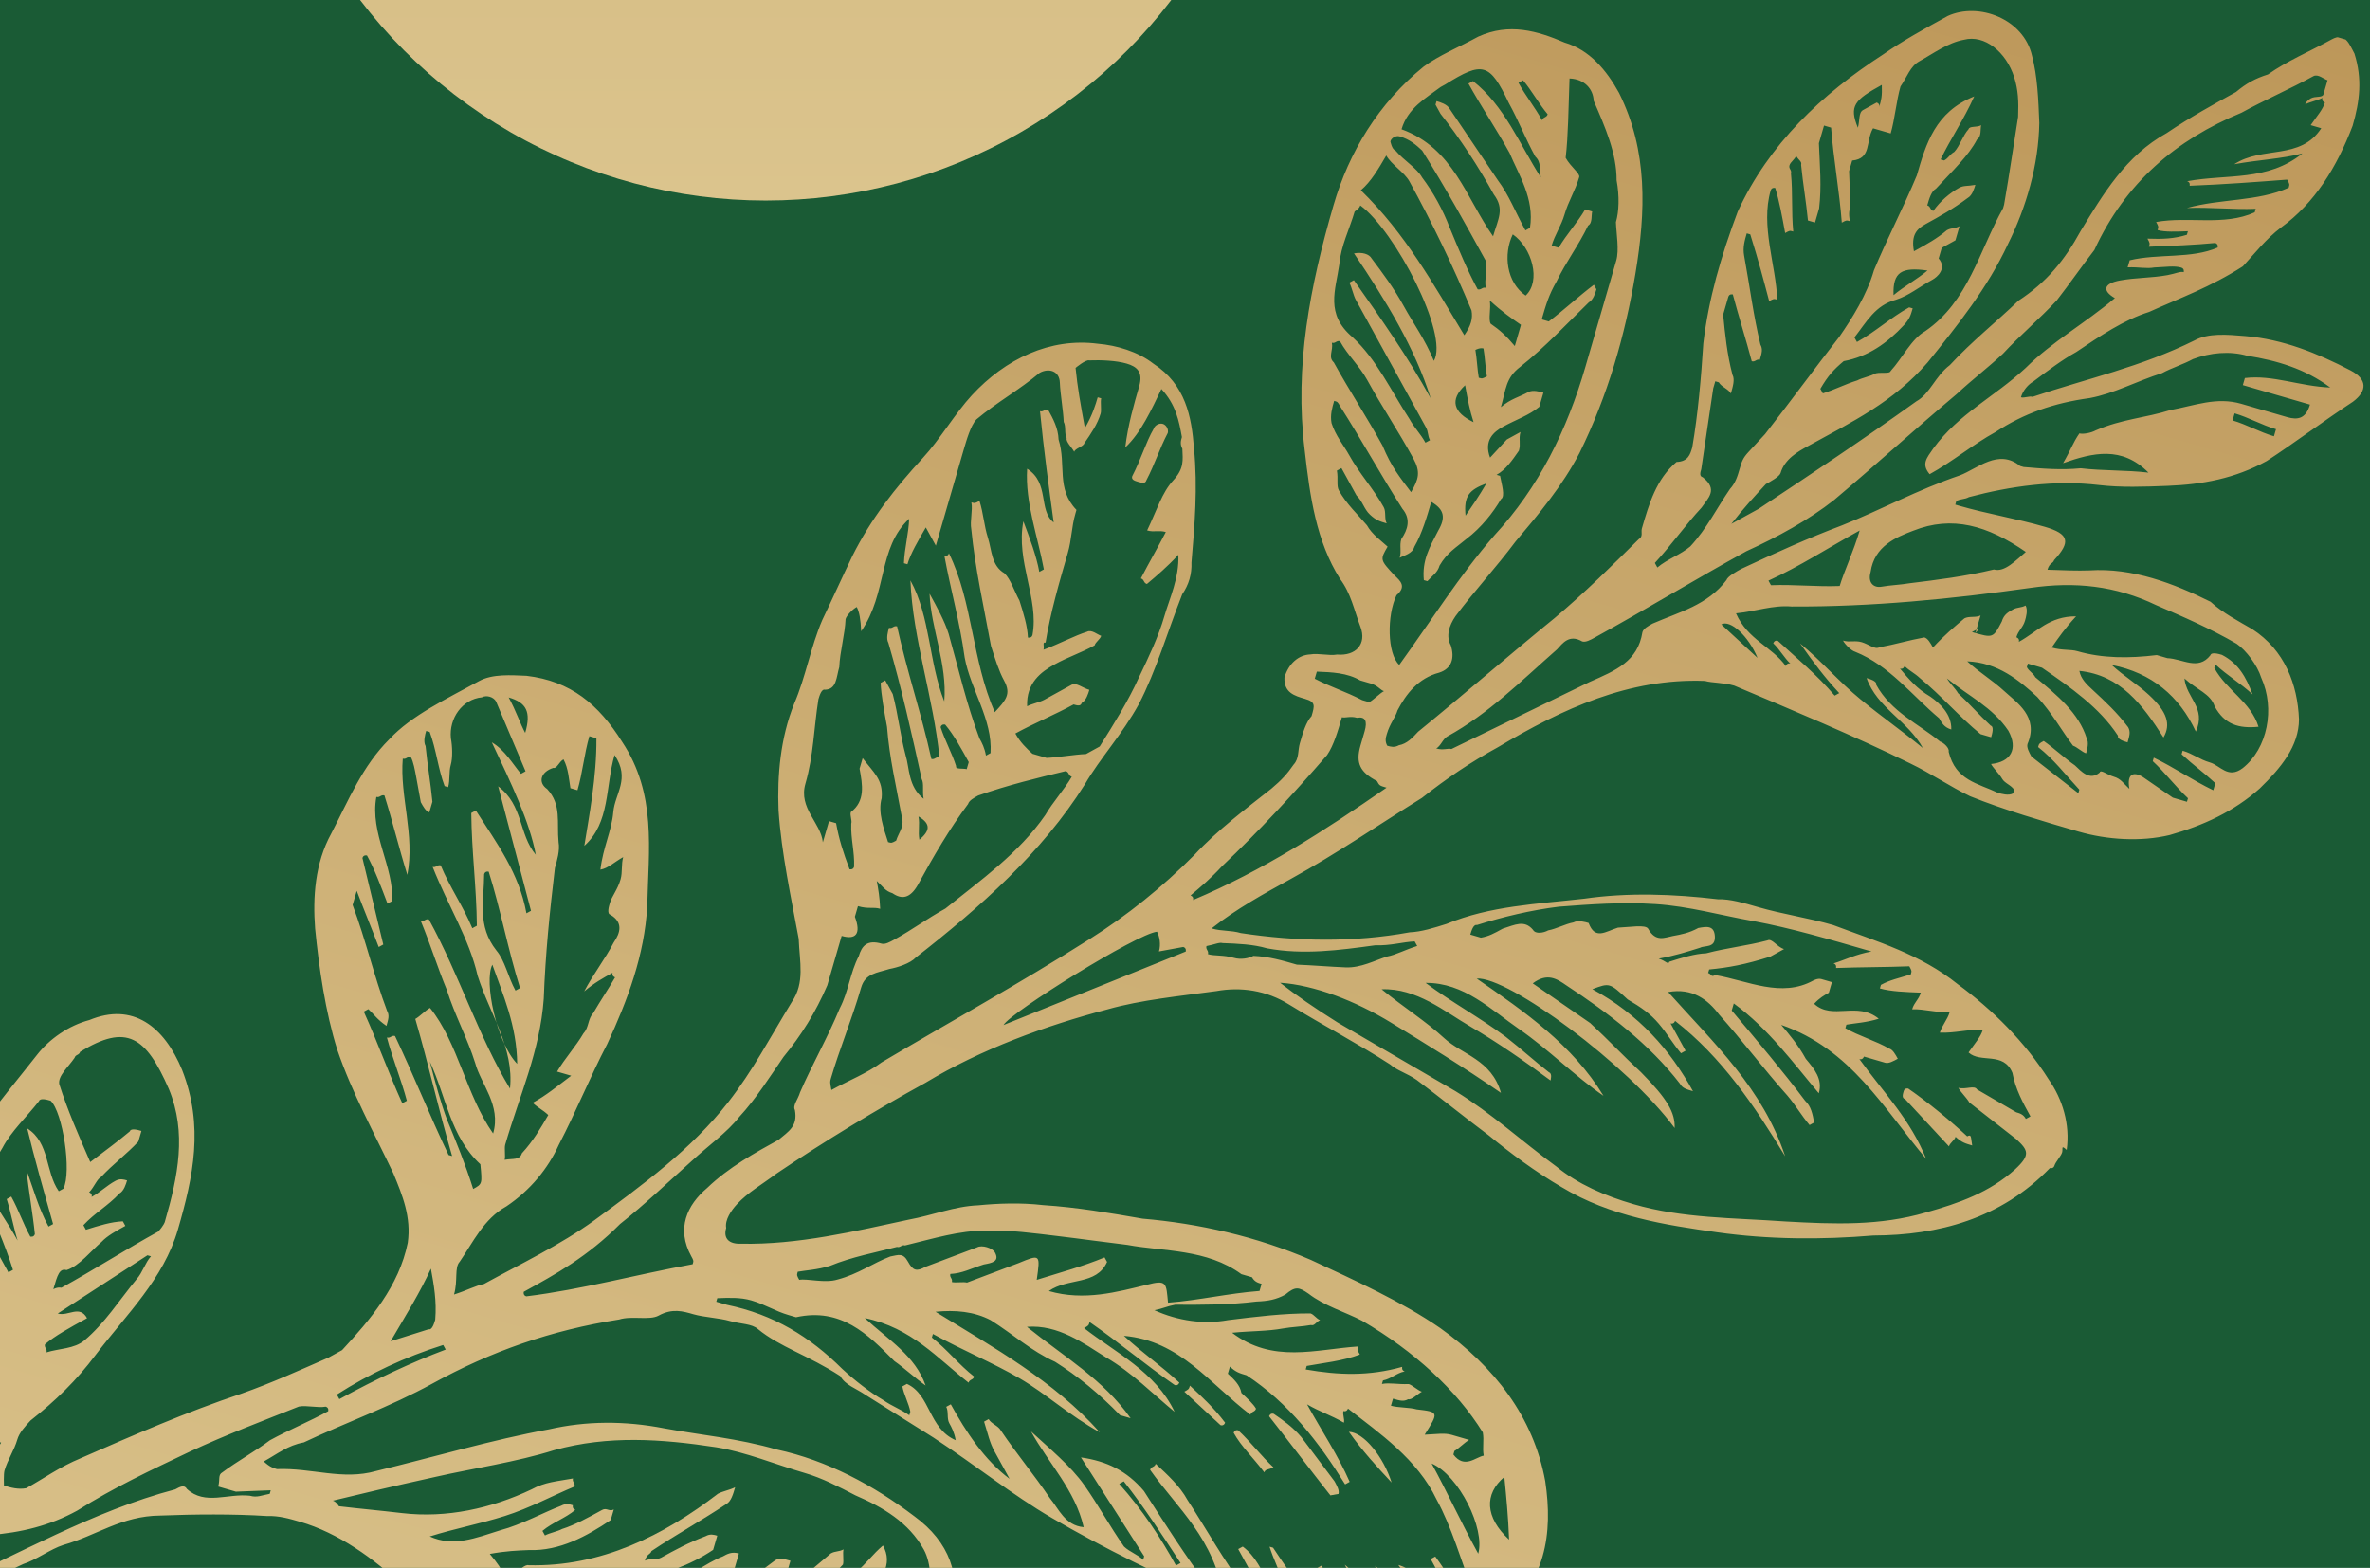 <svg width="130" height="86" viewBox="0 0 130 86" fill="none" xmlns="http://www.w3.org/2000/svg">
<rect width="130" height="86" fill="#E5E5E5"/>
<g clip-path="url(#clip0_0_1)">
<rect width="1440" height="1024" transform="translate(0 -938)" fill="#1A5B35"/>
<g clip-path="url(#clip1_0_1)">
<path d="M14.47 80.164C14.801 80.471 14.995 80.527 15.189 80.583C17.102 80.508 18.79 81.209 20.621 80.69C23.785 79.927 27.004 78.971 30.111 78.403C32.137 77.94 34.243 77.922 36.431 78.347C38.425 78.716 40.476 78.891 42.608 79.51C45.377 80.105 47.921 81.474 50.159 83.174C52.066 84.569 52.778 86.457 52.159 88.588C51.652 90.332 50.815 91.77 49.008 92.927C47.257 93.889 45.401 93.77 43.625 94.095C40.962 94.582 38.386 94.044 35.755 93.7C33.567 93.275 31.323 93.044 29.36 91.843C26.816 90.474 24.271 89.105 22.146 87.016C20.49 85.485 18.583 84.09 16.451 83.471C15.87 83.302 15.289 83.134 14.651 83.159C12.794 83.04 10.688 83.058 8.775 83.133C6.668 83.152 5.305 84.227 3.473 84.745C2.78 84.964 1.973 85.57 1.279 85.789C-0.915 86.833 -3.303 87.82 -5.554 89.058C-6.998 89.689 -8.305 90.571 -9.555 91.258C-11.306 92.221 -13.194 92.933 -15 94.09C-17.557 95.658 -19.92 97.283 -22.009 99.409C-23.234 100.734 -24.985 101.696 -26.347 102.772C-27.517 103.903 -28.961 104.534 -30.542 104.915C-30.986 104.997 -31.43 105.078 -31.817 104.965C-32.868 104.24 -34.005 104.54 -35.224 104.396C-35.418 104.34 -36 104.171 -36 104.171C-36.137 103.921 -35.968 103.34 -35.718 103.202C-34.105 101.989 -32.492 100.777 -30.686 99.621C-28.185 98.245 -25.684 96.87 -23.183 95.495C-21.933 94.808 -20.739 94.314 -19.626 93.376C-16.707 91.282 -13.787 89.189 -11.005 86.844C-9.142 85.494 -7.473 84.088 -5.61 82.738C-3.44 81.056 -2.765 78.731 -3.058 76.124C-3.327 74.155 -3.652 72.379 -3.977 70.604C-4.164 69.079 -3.714 67.528 -3.264 65.978C-2.113 62.74 0.031 60.421 2.038 57.852C2.707 56.995 3.764 56.252 4.901 55.952C7.29 54.964 9.002 56.302 9.99 58.69C11.196 61.772 10.602 64.542 9.758 67.448C8.97 70.161 6.938 72.093 5.237 74.331C4.206 75.712 3.037 76.844 1.674 77.919C1.367 78.25 1.061 78.581 0.948 78.969C0.78 79.55 0.417 80.075 0.248 80.657C0.192 80.85 0.217 81.488 0.217 81.488C0.604 81.601 0.992 81.713 1.436 81.632C2.436 81.082 3.243 80.476 4.437 79.982C7.325 78.719 10.213 77.457 13.239 76.445C14.877 75.87 16.571 75.101 18.015 74.469C18.265 74.332 18.515 74.195 18.765 74.057C20.297 72.4 21.885 70.55 22.367 68.168C22.567 66.756 22.073 65.562 21.579 64.368C20.536 62.173 19.298 59.923 18.504 57.591C17.848 55.509 17.498 53.096 17.286 50.933C17.155 49.214 17.274 47.357 18.168 45.726C19.118 43.9 19.875 42.019 21.35 40.556C22.576 39.231 24.52 38.325 26.27 37.362C27.021 36.95 28.046 37.037 28.877 37.069C31.315 37.356 32.834 38.638 34.128 40.695C36.028 43.558 35.572 46.577 35.503 49.709C35.352 52.398 34.427 54.86 33.308 57.267C32.357 59.092 31.601 60.974 30.65 62.799C30.062 64.1 29.087 65.287 27.781 66.169C26.53 66.856 25.942 68.156 25.217 69.207C24.911 69.538 25.13 70.232 24.904 71.007C25.598 70.788 26.099 70.513 26.542 70.432C28.543 69.332 30.737 68.288 32.6 66.938C35.27 64.981 37.939 63.025 39.946 60.456C41.284 58.743 42.235 56.918 43.435 54.955C44.16 53.905 43.86 52.767 43.81 51.492C43.404 49.273 42.861 46.803 42.705 44.446C42.63 42.533 42.805 40.483 43.562 38.601C44.206 37.107 44.462 35.501 45.106 34.007C45.638 32.9 46.225 31.6 46.757 30.494C47.764 28.475 49.102 26.762 50.633 25.105C51.552 24.111 52.39 22.674 53.309 21.68C55.147 19.692 57.592 18.511 60.224 18.855C61.249 18.942 62.411 19.28 63.268 19.949C65.037 21.093 65.362 22.869 65.493 24.588C65.705 26.751 65.53 28.801 65.355 30.852C65.38 31.489 65.211 32.071 64.848 32.596C64.035 34.671 63.416 36.803 62.466 38.628C61.572 40.26 60.346 41.585 59.508 43.023C57.164 46.755 53.769 49.761 50.237 52.518C49.931 52.849 49.237 53.068 48.793 53.149C48.099 53.368 47.461 53.393 47.236 54.168C46.73 55.912 46.029 57.6 45.579 59.15C45.523 59.344 45.523 59.344 45.604 59.788C46.604 59.237 47.548 58.881 48.355 58.275C52.162 56.019 55.913 53.956 59.776 51.506C61.833 50.212 63.753 48.668 65.534 46.874C66.76 45.549 68.373 44.336 69.736 43.261C70.292 42.792 70.599 42.461 70.961 41.936C71.267 41.605 71.186 41.161 71.299 40.773C71.468 40.192 71.636 39.611 71.943 39.279C72.112 38.698 72.168 38.504 71.587 38.335C71.005 38.166 70.424 37.998 70.455 37.166C70.68 36.391 71.237 35.922 71.874 35.897C72.318 35.816 72.9 35.985 73.344 35.904C74.369 35.991 74.981 35.329 74.625 34.385C74.269 33.441 74.106 32.553 73.5 31.747C72.206 29.69 71.856 27.277 71.563 24.67C71.001 20.094 71.851 15.718 73.146 11.261C73.99 8.354 75.609 5.672 78.085 3.659C78.892 3.053 80.086 2.559 81.086 2.009C82.78 1.241 84.33 1.691 85.824 2.335C87.181 2.729 88.118 3.842 88.806 5.092C90.4 8.287 90.275 11.612 89.705 15.019C89.136 18.426 88.179 21.721 86.641 24.846C85.691 26.672 84.409 28.191 83.127 29.709C82.096 31.091 80.871 32.416 79.839 33.797C79.476 34.323 79.307 34.904 79.582 35.404C79.801 36.098 79.632 36.679 78.938 36.898C77.801 37.198 77.132 38.054 76.656 38.967C76.544 39.355 76.237 39.686 76.069 40.267C76.012 40.461 75.956 40.655 76.094 40.905C76.287 40.961 76.481 41.018 76.731 40.88C77.175 40.799 77.481 40.468 77.788 40.136C80.264 38.123 82.796 35.917 85.271 33.904C86.941 32.498 88.416 31.035 89.891 29.573C90.142 29.435 90.004 29.185 90.06 28.991C90.454 27.635 90.848 26.278 91.961 25.34C92.599 25.316 92.711 24.928 92.824 24.541C93.137 22.74 93.312 20.69 93.431 18.833C93.719 16.395 94.394 14.069 95.319 11.607C97.026 7.9 99.921 5.168 103.284 2.993C104.341 2.249 105.591 1.562 106.842 0.874C108.536 0.105 110.999 1.031 111.461 3.056C111.761 4.194 111.811 5.469 111.861 6.745C111.823 9.045 111.148 11.37 110.141 13.39C109.022 15.796 107.378 17.84 105.733 19.884C103.839 22.066 101.645 23.11 99.144 24.485C98.644 24.76 97.894 25.172 97.669 25.948C97.612 26.141 97.112 26.416 96.862 26.554C96.249 27.216 95.637 27.879 94.968 28.735C95.468 28.46 95.968 28.185 96.468 27.91C99.331 26.01 102.195 24.11 105.114 22.016C105.865 21.604 106.146 20.635 106.952 20.028C108.178 18.703 109.541 17.628 110.71 16.497C112.267 15.478 113.242 14.29 114.136 12.659C115.336 10.696 116.593 8.539 118.844 7.302C120.15 6.42 121.401 5.733 122.651 5.045C123.207 4.576 123.708 4.301 124.402 4.083C125.458 3.339 126.652 2.845 127.903 2.158C128.653 1.745 128.871 2.439 129.146 2.939C129.584 4.327 129.44 5.546 129.046 6.902C128.177 9.172 126.976 11.134 125.113 12.485C124.307 13.091 123.638 13.947 123.025 14.61C121.219 15.766 119.581 16.341 117.886 17.11C116.499 17.547 115.192 18.429 113.885 19.31C113.135 19.723 112.329 20.329 111.522 20.935C111.272 21.073 110.966 21.404 110.853 21.791C111.047 21.848 111.297 21.71 111.491 21.767C114.517 20.754 117.43 20.129 120.374 18.673C121.124 18.261 122.15 18.348 123.175 18.436C125.225 18.611 127.107 19.367 128.932 20.318C129.845 20.793 129.87 21.431 129.063 22.037C127.507 23.056 125.894 24.268 124.337 25.287C122.587 26.25 120.811 26.575 118.898 26.65C117.623 26.7 116.348 26.749 115.129 26.605C112.691 26.318 110.278 26.668 108.002 27.267C107.752 27.405 107.558 27.349 107.308 27.486L107.252 27.68L107.446 27.736C108.996 28.186 110.602 28.443 112.153 28.893C113.509 29.287 113.591 29.731 112.671 30.725C112.615 30.919 112.421 30.862 112.309 31.25C113.14 31.281 113.972 31.313 114.609 31.288C116.966 31.132 119.235 32.001 121.254 33.008C121.917 33.62 122.83 34.095 123.549 34.514C125.318 35.658 126.03 37.547 126.105 39.459C126.098 40.928 125.123 42.116 123.954 43.248C122.535 44.516 120.841 45.285 119.009 45.804C117.427 46.185 115.571 46.066 114.02 45.616C112.082 45.053 109.951 44.434 108.069 43.677C106.963 43.146 105.913 42.421 104.806 41.889C101.681 40.351 98.305 38.95 95.123 37.606C94.542 37.437 93.904 37.462 93.517 37.35C89.359 37.193 85.721 38.868 82.164 40.987C80.663 41.812 79.357 42.693 77.994 43.768C75.687 45.2 73.324 46.825 70.823 48.2C69.323 49.025 67.822 49.85 66.459 50.925C67.041 51.094 67.484 51.013 68.066 51.181C71.085 51.638 74.217 51.707 77.324 51.139C77.962 51.114 78.656 50.895 79.35 50.676C81.738 49.689 84.288 49.589 86.895 49.295C89.308 48.946 91.803 49.039 94.241 49.327C94.878 49.302 95.653 49.528 96.429 49.753C97.785 50.147 99.198 50.347 100.554 50.741C103.017 51.666 105.343 52.342 107.387 53.986C109.293 55.38 111.087 57.162 112.381 59.219C113.125 60.275 113.562 61.663 113.362 63.076C113.031 62.77 113.169 63.02 113.112 63.213C113.056 63.407 112.75 63.739 112.693 63.932C112.637 64.126 112.443 64.07 112.443 64.07C109.742 66.858 106.329 67.757 102.753 67.77C99.953 68.007 97.014 67.994 94.189 67.594C91.363 67.194 88.344 66.737 85.662 65.118C84.225 64.28 82.843 63.248 81.655 62.273C80.274 61.241 79.086 60.266 77.705 59.234C77.18 58.872 76.598 58.703 76.267 58.396C74.498 57.252 72.673 56.302 70.71 55.101C69.466 54.32 68.053 54.12 66.722 54.363C64.752 54.632 62.589 54.844 60.758 55.363C57.344 56.263 53.818 57.55 50.761 59.394C48.011 60.907 45.203 62.613 42.59 64.376C41.784 64.982 41.034 65.395 40.421 66.057C40.114 66.388 39.752 66.914 39.833 67.357C39.664 67.939 39.996 68.245 40.633 68.22C43.765 68.289 46.928 67.527 49.842 66.902C51.173 66.658 52.367 66.165 53.643 66.115C54.724 66.008 55.999 65.959 57.218 66.103C59.075 66.222 60.875 66.534 62.676 66.847C65.751 67.11 68.908 67.817 71.896 69.105C74.303 70.224 76.903 71.399 79.004 72.85C81.96 74.969 84.111 77.695 84.76 81.246C85.192 84.103 84.791 86.928 82.178 88.691C80.065 90.179 77.789 90.779 75.157 90.435C72.332 90.034 69.538 88.802 66.881 87.821C63.699 86.476 60.574 84.938 57.698 83.263C55.541 82.006 53.497 80.362 51.203 78.855C49.959 78.073 48.715 77.292 47.471 76.51C46.946 76.148 46.365 75.979 46.09 75.479C44.321 74.334 42.771 73.884 41.583 72.909C41.252 72.603 40.614 72.627 40.033 72.459C39.451 72.29 38.62 72.258 38.038 72.09C37.457 71.921 36.876 71.752 36.126 72.164C35.626 72.439 34.657 72.158 33.963 72.377C30.218 72.97 26.942 74.12 23.691 75.908C21.441 77.145 18.859 78.077 16.664 79.12C15.777 79.283 15.22 79.752 14.47 80.164ZM93.753 53.178L93.696 53.372C93.89 53.428 93.834 53.622 94.084 53.484C95.884 53.797 97.71 54.748 99.46 53.785C99.46 53.785 99.71 53.648 99.904 53.704C100.098 53.76 100.292 53.816 100.485 53.873C100.429 54.066 100.373 54.26 100.316 54.454C100.066 54.592 99.816 54.729 99.51 55.06C100.504 55.979 101.867 54.904 103.054 55.88C102.361 56.098 101.723 56.123 101.279 56.205L101.223 56.398C101.942 56.817 102.911 57.099 103.629 57.517C103.823 57.574 103.961 57.824 104.098 58.074C103.848 58.211 103.598 58.349 103.404 58.293C103.017 58.18 102.629 58.068 102.242 57.955C102.242 57.955 102.185 58.149 101.992 58.093C103.342 59.956 104.804 61.431 105.654 63.569C103.31 60.787 101.523 57.536 97.703 56.217C98.172 56.773 98.641 57.33 99.053 58.08C99.522 58.636 99.991 59.193 99.766 59.968C98.359 58.298 97.009 56.435 95.103 55.041C95.046 55.235 95.046 55.235 94.99 55.429C96.397 57.098 97.803 58.767 99.016 60.38C99.347 60.687 99.428 61.13 99.509 61.574L99.259 61.712C98.79 61.155 98.516 60.655 98.047 60.099C96.778 58.68 95.565 57.067 94.296 55.648C93.69 54.841 92.834 54.172 91.502 54.416C94.04 57.254 96.69 59.705 97.921 63.425C96.215 60.617 94.452 58.004 91.883 55.997C91.883 55.997 91.827 56.191 91.633 56.135C91.908 56.635 92.183 57.135 92.458 57.635L92.208 57.773C91.739 57.216 91.464 56.716 90.996 56.16C90.527 55.603 90.002 55.241 89.283 54.822C88.289 53.903 88.289 53.903 87.345 54.259C89.889 55.628 91.627 57.604 92.864 59.855C92.477 59.742 92.283 59.686 92.145 59.436C90.464 57.266 88.226 55.566 85.932 54.059C85.407 53.696 84.882 53.334 84.075 53.94C85.126 54.665 86.176 55.39 87.226 56.116C88.22 57.035 89.02 57.898 90.014 58.816C91.477 60.292 91.889 61.042 91.858 61.874C89.295 58.398 82.719 53.546 81 53.677C83.625 55.49 86.251 57.303 87.957 60.11C86.382 59.023 84.919 57.547 83.344 56.459C81.769 55.371 80.306 53.896 78.199 53.914C79.581 54.946 81.212 55.84 82.594 56.872C83.45 57.541 84.112 58.153 84.969 58.822C85.163 58.879 85.05 59.266 85.05 59.266C83.669 58.234 82.093 57.147 80.656 56.309C79.218 55.471 77.699 54.189 75.786 54.264C76.974 55.239 78.218 56.021 79.212 56.94C80.206 57.859 81.812 58.116 82.331 59.947C80.23 58.497 78.268 57.296 76.305 56.096C74.342 54.895 72.073 54.026 70.216 53.907C71.073 54.576 72.123 55.302 73.367 56.083C75.523 57.34 77.68 58.597 79.836 59.853C81.799 61.054 83.456 62.586 85.362 63.98C86.55 64.955 88.044 65.599 89.594 66.049C92.307 66.837 95.052 66.794 97.933 67C100.622 67.151 103.116 67.245 105.642 66.507C107.473 65.989 109.111 65.413 110.53 64.145C111.393 63.344 111.256 63.094 110.593 62.482C109.737 61.813 108.88 61.144 108.024 60.475C107.886 60.225 107.555 59.918 107.418 59.668C107.805 59.781 108.305 59.506 108.443 59.756C109.162 60.175 109.881 60.594 110.599 61.013C110.793 61.069 110.987 61.125 111.124 61.375L111.375 61.238C110.962 60.488 110.55 59.737 110.387 58.85C109.893 57.656 108.643 58.343 107.98 57.73C108.343 57.205 108.649 56.874 108.762 56.486C107.93 56.455 107.237 56.674 106.405 56.643C106.518 56.255 106.824 55.924 106.937 55.536C106.299 55.561 105.524 55.336 104.886 55.361C104.999 54.973 105.249 54.836 105.361 54.448C104.53 54.417 103.698 54.386 103.117 54.217L103.173 54.023C103.674 53.748 104.117 53.667 104.811 53.448C104.868 53.254 104.868 53.254 104.73 53.004C103.455 53.054 101.986 53.048 100.71 53.097C100.71 53.097 100.767 52.904 100.573 52.847C101.267 52.629 101.767 52.354 102.655 52.191C100.329 51.516 98.198 50.897 96.203 50.528C94.403 50.215 92.659 49.709 90.802 49.59C88.946 49.471 87.227 49.602 85.507 49.733C83.982 49.92 82.4 50.301 81.013 50.739C80.819 50.683 80.706 51.07 80.65 51.264C80.844 51.32 81.037 51.377 81.231 51.433C81.675 51.352 81.925 51.214 82.425 50.939C83.119 50.72 83.619 50.445 84.088 51.002C84.226 51.252 84.67 51.171 84.92 51.033C85.364 50.952 85.864 50.677 86.308 50.596C86.558 50.458 86.945 50.571 87.139 50.627C87.495 51.571 88.052 51.102 88.746 50.883C89.383 50.858 90.271 50.696 90.408 50.946C90.821 51.696 91.321 51.421 91.765 51.34C92.209 51.259 92.653 51.178 93.153 50.903C93.597 50.821 94.04 50.74 94.065 51.378C94.09 52.015 93.509 51.847 93.259 51.984C92.565 52.203 91.871 52.422 90.983 52.584C91.371 52.697 91.508 52.947 91.565 52.753C92.259 52.534 92.953 52.315 93.59 52.29C94.728 51.99 95.809 51.884 96.947 51.584C97.197 51.447 97.472 51.947 97.86 52.059C97.61 52.197 97.36 52.334 97.11 52.472C95.722 52.91 94.834 53.072 93.753 53.178ZM63.087 80.625C63.143 80.431 63.337 80.488 63.393 80.294C64.056 80.906 64.719 81.519 65.131 82.269C66.15 83.826 67.112 85.576 68.325 87.189C68.656 87.496 68.988 87.802 69.319 88.109C69.319 88.109 69.375 87.915 69.569 87.971C69.019 86.971 68.469 85.971 67.919 84.97L68.169 84.833C69.55 85.864 69.569 87.971 71.257 88.671C71.038 87.977 70.569 87.421 70.351 86.727C70.132 86.033 69.857 85.533 69.638 84.839C69.638 84.839 69.638 84.839 69.832 84.895C70.851 86.452 71.926 87.815 72.945 89.372C73.138 89.428 73.195 89.234 73.388 89.29C73.114 88.79 73.088 88.153 72.814 87.653C72.538 87.152 72.263 86.652 71.989 86.152C72.239 86.015 72.239 86.015 72.489 85.877C72.901 86.627 73.507 87.434 73.92 88.184C74.195 88.684 74.414 89.378 75.439 89.466C74.751 88.215 74.451 87.078 73.764 85.827C74.952 86.803 75.695 87.859 76.189 89.053C76.327 89.303 76.52 89.359 76.658 89.61C76.714 89.416 76.827 89.028 76.633 88.972C76.277 88.028 75.921 87.084 75.427 85.89C76.808 86.921 77.246 88.309 77.99 89.366C78.19 87.953 77.446 86.897 76.702 85.84C78.252 86.29 78.19 87.953 79.184 88.872C79.578 87.516 79.028 86.515 78.478 85.515L78.728 85.378C79.334 86.184 79.884 87.184 80.49 87.991C80.546 87.797 80.853 87.466 80.853 87.466C80.14 85.578 79.622 83.746 78.797 82.246C77.753 80.051 75.653 78.601 73.94 77.263C73.94 77.263 73.883 77.457 73.69 77.4C73.633 77.594 73.771 77.844 73.715 78.038C72.996 77.619 72.414 77.45 71.695 77.031C72.521 78.532 73.402 79.838 74.033 81.282L73.783 81.42C72.352 79.113 70.67 76.944 68.376 75.437C67.989 75.324 67.795 75.268 67.463 74.962C67.407 75.156 67.407 75.156 67.351 75.349C67.682 75.656 68.014 75.962 68.095 76.406C68.426 76.712 68.757 77.019 68.895 77.269C68.839 77.462 68.645 77.406 68.588 77.6C66.351 75.899 64.726 73.536 61.65 73.273C62.644 74.192 63.694 74.918 64.688 75.837C64.688 75.837 64.632 76.031 64.438 75.974C62.862 74.886 61.344 73.605 59.768 72.517C59.712 72.71 59.712 72.71 59.462 72.848C61.175 74.186 63.388 75.249 64.431 77.443C63.244 76.468 62.112 75.299 60.675 74.461C59.431 73.679 58.049 72.648 56.33 72.779C58.374 74.423 60.531 75.68 62.018 77.793C61.825 77.737 61.631 77.68 61.437 77.624C60.306 76.455 59.118 75.48 57.874 74.698C56.574 74.111 55.58 73.192 54.336 72.41C53.423 71.935 52.398 71.847 51.316 71.953C54.523 73.935 57.786 75.724 60.324 78.562C58.693 77.668 57.367 76.442 55.93 75.605C54.492 74.767 52.804 74.066 51.173 73.172L51.116 73.366C51.973 74.035 52.579 74.842 53.435 75.51C53.379 75.704 53.185 75.648 53.129 75.842C51.416 74.504 50.01 72.835 47.434 72.297C48.76 73.522 50.197 74.36 50.772 75.998C50.247 75.635 49.585 75.023 49.059 74.66C47.597 73.184 46.134 71.709 43.665 72.253C43.471 72.196 43.471 72.196 43.277 72.14C42.502 71.915 41.977 71.552 41.202 71.327C40.62 71.158 39.983 71.183 39.345 71.208L39.289 71.402C39.483 71.458 39.676 71.515 39.87 71.571C42.446 72.109 44.409 73.309 46.203 75.091C46.865 75.704 47.721 76.373 48.44 76.792C48.965 77.154 49.353 77.267 49.878 77.629L49.934 77.436C49.853 76.992 49.578 76.492 49.497 76.048L49.747 75.91C51.047 76.498 50.928 78.355 52.422 78.999C52.341 78.555 52.204 78.305 52.066 78.055C51.929 77.805 52.041 77.417 51.904 77.167L52.154 77.029C52.979 78.53 53.998 80.087 55.379 81.118C55.104 80.618 54.829 80.118 54.554 79.618C54.279 79.118 54.198 78.674 53.979 77.98L54.229 77.842C54.367 78.092 54.754 78.205 54.892 78.455C55.773 79.762 56.711 80.874 57.592 82.181C58.061 82.738 58.417 83.682 59.442 83.769C58.98 81.744 57.517 80.268 56.554 78.518C57.548 79.437 58.736 80.412 59.48 81.469C60.224 82.525 60.911 83.776 61.655 84.832C61.986 85.138 62.374 85.251 62.705 85.557L62.761 85.364C61.605 83.557 60.449 81.75 59.292 79.943C60.705 80.144 61.812 80.675 62.749 81.788C63.906 83.595 65.062 85.401 66.275 87.014C66.412 87.264 66.8 87.377 67.131 87.683C66.619 84.382 64.575 82.738 63.087 80.625ZM57.24 35.64C58.184 35.283 58.934 34.871 59.628 34.652C59.878 34.515 60.209 34.821 60.403 34.877C60.347 35.071 60.097 35.209 60.041 35.402C59.29 35.815 58.596 36.033 57.846 36.446C57.096 36.859 56.29 37.465 56.34 38.74C56.59 38.603 57.033 38.521 57.283 38.384C57.784 38.109 58.284 37.834 58.784 37.559C59.034 37.421 59.365 37.728 59.753 37.84C59.697 38.034 59.584 38.422 59.334 38.559C59.278 38.753 59.084 38.697 58.89 38.64C57.89 39.19 56.696 39.684 55.695 40.234C55.971 40.734 56.302 41.041 56.633 41.347C56.827 41.403 57.021 41.46 57.408 41.572C58.046 41.547 58.934 41.385 59.571 41.36C59.821 41.222 60.071 41.085 60.321 40.947C61.103 39.703 61.885 38.459 62.472 37.159C63.004 36.053 63.535 34.946 63.873 33.783C64.154 32.815 64.686 31.708 64.636 30.433C64.023 31.095 63.467 31.564 62.91 32.033C62.717 31.977 62.773 31.783 62.579 31.727C63.054 30.814 63.473 30.095 63.948 29.183C63.561 29.07 63.311 29.207 62.923 29.095C63.455 27.988 63.736 27.02 64.349 26.357C64.961 25.694 64.88 25.25 64.855 24.613C64.718 24.363 64.774 24.169 64.83 23.975C64.668 23.087 64.505 22.2 63.705 21.337C63.174 22.443 62.586 23.744 61.723 24.544C61.867 23.325 62.205 22.162 62.486 21.193C62.711 20.418 62.38 20.112 61.799 19.943C61.217 19.774 60.386 19.743 59.748 19.767C59.554 19.711 58.998 20.18 58.998 20.18C59.104 21.262 59.267 22.149 59.51 23.481C59.929 22.762 60.098 22.181 60.211 21.793L60.404 21.849C60.348 22.043 60.429 22.487 60.373 22.681C60.204 23.262 59.842 23.787 59.479 24.312C59.423 24.506 58.979 24.587 58.923 24.781C58.785 24.531 58.454 24.225 58.51 24.031C58.373 23.781 58.485 23.393 58.348 23.143C58.323 22.506 58.16 21.618 58.135 20.98C58.11 20.343 57.529 20.174 57.029 20.449C55.916 21.386 54.666 22.074 53.553 23.011C53.246 23.343 53.021 24.118 52.852 24.699C52.346 26.443 51.896 27.994 51.333 29.931C51.058 29.431 50.92 29.181 50.783 28.931C50.364 29.65 49.945 30.369 49.776 30.95L49.583 30.894C49.614 30.063 49.839 29.288 49.87 28.456C48.145 30.056 48.688 32.526 47.238 34.626C47.213 33.988 47.132 33.544 46.994 33.294C46.744 33.432 46.438 33.763 46.382 33.957C46.35 34.788 46.069 35.757 46.037 36.589C45.869 37.17 45.894 37.808 45.256 37.833C45.062 37.776 44.95 38.164 44.893 38.358C44.637 39.964 44.63 41.433 44.18 42.984C43.786 44.34 45.03 45.122 45.136 46.203C45.249 45.816 45.361 45.428 45.474 45.041C45.668 45.097 45.668 45.097 45.862 45.153C46.024 46.041 46.243 46.735 46.599 47.679C46.599 47.679 46.793 47.735 46.849 47.541C46.88 46.71 46.662 46.016 46.693 45.184C46.749 44.991 46.612 44.741 46.668 44.547C47.474 43.941 47.312 43.053 47.15 42.165C47.206 41.971 47.262 41.778 47.319 41.584C47.925 42.39 48.45 42.753 48.362 43.778C48.137 44.553 48.493 45.497 48.712 46.191C48.906 46.247 48.906 46.247 49.156 46.11C49.269 45.722 49.575 45.391 49.494 44.947C49.169 43.172 48.788 41.59 48.656 39.871C48.494 38.983 48.331 38.096 48.307 37.458L48.557 37.32C48.694 37.57 48.832 37.821 48.969 38.071C49.269 39.208 49.375 40.29 49.675 41.428C49.894 42.122 49.806 43.147 50.663 43.816C50.581 43.372 50.694 42.984 50.557 42.734C50.013 40.265 49.469 37.796 48.732 35.27C48.594 35.02 48.707 34.632 48.763 34.438C48.957 34.495 49.013 34.301 49.207 34.357C49.751 36.827 50.544 39.158 51.088 41.628C51.282 41.684 51.338 41.49 51.532 41.547C51.213 38.302 50.063 35.026 49.939 31.838C51.039 33.839 50.945 36.333 51.795 38.471C51.97 36.42 51.064 34.476 50.989 32.563C51.401 33.313 51.814 34.064 52.033 34.758C52.551 36.589 53.014 38.615 53.726 40.503C53.864 40.753 54.001 41.003 54.083 41.447L54.333 41.309C54.452 39.453 53.239 37.84 52.914 36.064C52.645 34.095 52.127 32.263 51.802 30.488C51.802 30.488 51.995 30.544 52.052 30.35C53.371 33.045 53.301 36.177 54.564 39.065C55.177 38.403 55.483 38.071 55.071 37.321C54.796 36.821 54.577 36.127 54.358 35.433C53.952 33.214 53.489 31.188 53.277 29.025C53.196 28.581 53.365 28 53.284 27.556C53.477 27.612 53.477 27.612 53.727 27.475C53.946 28.169 53.971 28.806 54.19 29.5C54.409 30.194 54.377 31.026 55.096 31.445C55.427 31.751 55.646 32.445 55.921 32.945C56.14 33.639 56.359 34.333 56.384 34.971C56.384 34.971 56.577 35.027 56.634 34.833C57.003 32.839 55.709 30.782 56.134 28.594C56.49 29.538 56.847 30.482 57.009 31.37L57.259 31.232C56.934 29.457 56.222 27.569 56.341 25.712C57.585 26.494 56.941 27.988 57.797 28.657C57.528 26.688 57.26 24.718 57.047 22.555C57.241 22.612 57.297 22.418 57.491 22.474C57.766 22.974 58.041 23.474 58.066 24.112C58.504 25.5 57.916 26.8 59.047 27.969L58.991 28.163C58.766 28.938 58.791 29.576 58.566 30.351C58.115 31.901 57.609 33.645 57.352 35.252C57.159 35.196 57.296 35.446 57.24 35.64ZM18.258 82.315C18.452 82.371 18.59 82.621 18.59 82.621C19.808 82.765 20.834 82.853 22.053 82.997C24.491 83.284 26.96 82.741 29.154 81.697C29.905 81.285 30.542 81.26 31.43 81.097C31.374 81.291 31.567 81.347 31.511 81.541C30.317 82.035 29.067 82.722 27.679 83.16C26.291 83.597 24.959 83.841 23.572 84.278C24.872 84.866 26.066 84.372 27.454 83.935C28.592 83.635 29.842 82.948 30.786 82.591C31.036 82.454 31.23 82.51 31.424 82.566C31.424 82.566 31.367 82.76 31.561 82.816C31.005 83.285 30.311 83.504 29.754 83.973L29.892 84.223C30.142 84.085 30.586 84.004 30.836 83.867C31.53 83.648 32.28 83.235 33.03 82.823C33.28 82.685 33.418 82.935 33.668 82.798C33.611 82.992 33.499 83.379 33.499 83.379C32.192 84.26 30.692 85.085 29.029 85.023C28.391 85.048 27.754 85.073 26.866 85.235C27.335 85.792 27.472 86.042 27.61 86.292C28.273 86.904 28.741 87.461 29.348 88.267C29.485 88.517 29.429 88.711 29.372 88.905C29.179 88.849 28.929 88.986 28.791 88.736C28.597 88.68 28.46 88.43 28.46 88.43C27.991 87.873 27.547 87.955 27.128 88.674C27.516 88.786 28.041 89.149 28.428 89.261C30.254 90.212 32.023 91.356 34.017 91.725C35.43 91.925 36.98 92.375 38.449 92.382C41.137 92.532 43.632 92.626 46.239 92.332C48.651 91.983 50.377 90.382 50.859 88.001C51.14 87.032 51.09 85.756 50.678 85.006C49.853 83.506 48.415 82.668 46.921 82.024C46.008 81.549 45.096 81.073 44.127 80.792C42.576 80.342 40.889 79.641 39.282 79.385C36.263 78.928 33.381 78.722 30.411 79.54C28.329 80.197 25.916 80.547 23.891 81.009C21.422 81.553 19.84 81.934 18.258 82.315ZM127.819 21.256C126.438 20.224 124.888 19.774 123.281 19.517C122.312 19.236 121.231 19.342 120.287 19.698C119.787 19.973 119.093 20.192 118.592 20.467C117.205 20.904 115.954 21.592 114.623 21.836C112.654 22.104 111.016 22.679 109.459 23.698C108.209 24.386 107.096 25.323 105.845 26.011C105.377 25.454 105.683 25.123 106.046 24.598C107.44 22.691 109.384 21.785 111.11 20.185C112.585 18.722 114.336 17.76 116.005 16.353C115.286 15.934 115.398 15.547 116.286 15.384C117.174 15.222 118.005 15.253 118.893 15.091C119.337 15.01 119.587 14.872 119.781 14.928C119.781 14.928 119.837 14.735 119.643 14.678C119.256 14.566 118.812 14.647 118.174 14.672C117.73 14.753 117.343 14.641 116.705 14.665C116.761 14.472 116.818 14.278 116.818 14.278C118.399 13.897 120.2 14.21 121.644 13.578C121.644 13.578 121.7 13.384 121.506 13.328C120.425 13.434 119.15 13.484 117.874 13.534C117.931 13.34 117.931 13.34 117.793 13.09C118.624 13.122 119.262 13.097 119.956 12.878L120.012 12.684C119.375 12.709 118.737 12.734 118.349 12.621C118.406 12.428 118.406 12.428 118.268 12.178C120.044 11.853 121.981 12.415 123.676 11.647L123.732 11.453C122.457 11.503 121.238 11.359 119.962 11.409C121.794 10.89 123.845 11.065 125.539 10.297C125.595 10.103 125.595 10.103 125.457 9.853C123.738 9.984 122.019 10.115 120.106 10.19C120.106 10.19 120.163 9.996 119.969 9.94C122.188 9.534 124.376 9.959 126.295 8.415C125.158 8.715 123.882 8.765 122.551 9.009C124.107 7.99 126.183 8.803 127.327 7.034C126.939 6.921 126.746 6.865 126.746 6.865C127.108 6.34 127.415 6.008 127.527 5.621C127.527 5.621 127.333 5.564 127.39 5.371C127.14 5.508 126.696 5.589 126.446 5.727C126.502 5.533 126.752 5.396 126.752 5.396C127.002 5.258 127.39 5.371 127.446 5.177C127.502 4.983 127.615 4.596 127.671 4.402C127.477 4.345 127.146 4.039 126.896 4.177C125.646 4.864 124.201 5.495 122.951 6.183C119.369 7.664 116.587 10.008 114.88 13.715C114.211 14.572 113.486 15.622 112.817 16.478C111.898 17.472 110.785 18.41 109.866 19.403C109.003 20.203 108.196 20.81 107.334 21.61C105.108 23.485 102.826 25.554 100.6 27.429C99.237 28.504 97.487 29.467 95.793 30.236C93.042 31.748 90.235 33.455 87.484 34.967C87.234 35.105 86.984 35.242 86.79 35.186C86.071 34.767 85.709 35.292 85.403 35.623C83.427 37.361 81.645 39.155 79.394 40.393C79.144 40.53 79.032 40.918 78.782 41.055C79.169 41.168 79.419 41.03 79.613 41.087C82.058 39.905 84.752 38.587 87.196 37.405C88.641 36.774 89.835 36.28 90.091 34.674C90.147 34.48 90.397 34.342 90.647 34.205C92.092 33.574 93.673 33.192 94.705 31.811C94.761 31.617 95.261 31.342 95.511 31.205C97.456 30.298 99.15 29.53 101.038 28.817C103.176 27.967 105.176 26.867 107.508 26.073C108.452 25.717 109.621 24.586 110.809 25.561L111.003 25.617C112.028 25.705 113.053 25.793 114.135 25.686C115.354 25.83 116.629 25.78 117.848 25.924C116.385 24.449 114.804 24.83 113.166 25.405C113.585 24.686 113.697 24.299 114.06 23.773C114.254 23.83 114.698 23.749 114.948 23.611C116.392 22.98 117.667 22.93 119.055 22.492C120.386 22.249 121.581 21.755 122.937 22.149C123.712 22.374 124.681 22.655 125.456 22.881C126.038 23.049 126.481 22.968 126.707 22.193C125.35 21.799 124.187 21.462 123.025 21.124C123.081 20.93 123.081 20.93 123.137 20.736C124.663 20.549 126.157 21.193 127.819 21.256ZM99.851 21.328L99.988 21.578C100.682 21.359 101.182 21.084 101.876 20.866C102.126 20.728 102.57 20.647 102.82 20.509C103.07 20.372 103.652 20.541 103.708 20.347C104.321 19.684 104.852 18.578 105.602 18.165C107.965 16.54 108.56 13.771 109.873 11.42L109.929 11.227C110.242 9.426 110.442 8.013 110.698 6.407C110.73 5.575 110.705 4.938 110.486 4.244C110.048 2.856 108.861 1.881 107.723 2.181C106.835 2.343 106.029 2.949 105.279 3.362C104.779 3.637 104.61 4.218 104.247 4.743C104.022 5.519 103.934 6.544 103.709 7.319C103.322 7.206 103.128 7.15 102.74 7.038C102.321 7.756 102.678 8.7 101.596 8.807C101.596 8.807 101.483 9.194 101.427 9.388C101.452 10.025 101.477 10.663 101.502 11.301C101.446 11.495 101.389 11.688 101.471 12.132C101.277 12.076 101.277 12.076 101.027 12.213C100.896 10.494 100.571 8.719 100.44 7C100.246 6.944 100.246 6.944 100.052 6.887C99.94 7.275 99.883 7.469 99.771 7.856C99.821 9.131 99.927 10.213 99.783 11.432C99.727 11.626 99.614 12.013 99.558 12.207C99.364 12.151 99.364 12.151 99.17 12.095C99.064 11.013 98.902 10.125 98.795 9.044C98.852 8.85 98.658 8.794 98.52 8.544C98.464 8.737 98.214 8.875 98.158 9.069C98.102 9.263 98.295 9.319 98.239 9.513C98.345 10.594 98.258 11.619 98.364 12.701C98.17 12.645 98.17 12.645 97.92 12.782C97.757 11.894 97.595 11.007 97.376 10.313C97.376 10.313 97.182 10.257 97.126 10.45C96.563 12.388 97.413 14.526 97.488 16.439C97.294 16.383 97.294 16.383 97.044 16.52C96.744 15.383 96.444 14.245 96.007 12.857L95.813 12.801C95.701 13.188 95.588 13.576 95.669 14.02C95.994 15.795 96.182 17.32 96.563 18.902C96.7 19.152 96.644 19.346 96.531 19.733C96.338 19.677 96.281 19.871 96.088 19.815C95.788 18.677 95.35 17.289 95.05 16.151C95.05 16.151 94.856 16.095 94.8 16.289C94.688 16.676 94.631 16.87 94.519 17.258C94.625 18.339 94.731 19.421 95.031 20.558C95.168 20.809 95.056 21.196 94.943 21.584C94.806 21.334 94.418 21.221 94.281 20.971L94.087 20.915C94.031 21.109 94.031 21.109 93.975 21.302C93.774 22.715 93.518 24.322 93.318 25.735C93.261 25.928 93.205 26.122 93.399 26.178C94.255 26.847 93.699 27.316 93.336 27.841C92.417 28.835 91.692 29.885 90.773 30.879L90.91 31.129C91.467 30.66 92.161 30.442 92.717 29.973C93.636 28.979 94.168 27.873 94.893 26.822C95.199 26.491 95.312 26.104 95.424 25.716C95.537 25.328 95.593 25.135 95.9 24.803C96.206 24.472 96.512 24.141 96.819 23.809C98.157 22.097 99.551 20.19 100.889 18.477C101.614 17.427 102.396 16.183 102.79 14.827C103.49 13.139 104.44 11.314 105.141 9.626C105.647 7.882 106.154 6.138 108.292 5.288C107.704 6.588 106.979 7.638 106.447 8.744L106.641 8.801C106.891 8.663 106.947 8.469 107.197 8.332C107.504 8.001 107.673 7.419 107.979 7.088C108.035 6.894 108.423 7.007 108.673 6.869C108.617 7.063 108.698 7.507 108.448 7.644C107.972 8.557 107.11 9.357 106.191 10.351C105.941 10.489 105.828 10.876 105.715 11.264C105.909 11.32 105.853 11.514 106.047 11.57C106.409 11.045 106.966 10.576 107.466 10.301C107.716 10.164 107.91 10.22 108.354 10.139C108.297 10.332 108.185 10.72 107.935 10.858C107.128 11.464 106.378 11.876 105.628 12.289C105.128 12.564 104.821 12.895 104.984 13.783C105.734 13.37 106.234 13.095 106.791 12.627C107.041 12.489 107.234 12.545 107.485 12.408C107.428 12.602 107.316 12.989 107.259 13.183C107.009 13.321 106.759 13.458 106.509 13.596C106.453 13.789 106.34 14.177 106.34 14.177C106.809 14.733 106.253 15.202 106.003 15.34C105.252 15.752 104.696 16.221 104.002 16.44C102.864 16.74 102.389 17.652 101.72 18.509L101.858 18.759C102.858 18.209 103.721 17.409 104.721 16.859L104.915 16.915C104.802 17.302 104.746 17.496 104.44 17.828C103.521 18.821 102.464 19.565 101.132 19.809C100.576 20.278 100.27 20.609 99.851 21.328ZM108.164 34.669C109.327 35.007 109.327 35.007 109.802 34.094C109.914 33.707 110.164 33.569 110.414 33.432C110.665 33.294 110.858 33.35 111.108 33.213C111.246 33.463 111.133 33.85 111.077 34.044C110.964 34.432 110.714 34.569 110.602 34.957C110.602 34.957 110.796 35.013 110.739 35.207C111.74 34.657 112.409 33.801 113.878 33.807C113.265 34.47 112.902 34.995 112.54 35.52C113.121 35.689 113.565 35.607 113.953 35.72C115.309 36.114 116.778 36.12 118.303 35.933C118.497 35.989 118.691 36.045 118.885 36.102C119.716 36.133 120.573 36.802 121.242 35.946C121.298 35.752 121.685 35.864 121.879 35.921C122.792 36.396 123.204 37.146 123.561 38.09C122.898 37.477 122.179 37.059 121.517 36.446L121.46 36.64C122.148 37.89 123.448 38.478 123.886 39.865C122.804 39.972 122.029 39.747 121.479 38.746C121.26 38.052 120.485 37.827 119.822 37.215C119.929 38.296 121.035 38.828 120.447 40.128C119.541 38.184 118.022 36.902 115.834 36.477C116.497 37.089 117.216 37.508 117.878 38.121C118.872 39.04 119.091 39.734 118.672 40.453C117.516 38.646 116.303 37.033 114.059 36.801C114.14 37.245 114.471 37.552 114.803 37.858C115.465 38.471 116.128 39.083 116.734 39.89C116.871 40.14 116.815 40.334 116.703 40.721C116.509 40.665 116.121 40.552 116.178 40.359C115.159 38.802 113.583 37.714 112.008 36.626C111.814 36.57 111.427 36.457 111.233 36.401L111.177 36.595C111.314 36.845 111.508 36.901 111.646 37.151C112.833 38.127 114.021 39.102 114.458 40.49C114.596 40.74 114.483 41.127 114.427 41.321C114.233 41.265 113.902 40.959 113.708 40.902C113.102 40.096 112.552 39.096 111.752 38.233C110.758 37.314 109.57 36.338 107.907 36.276C108.57 36.888 109.289 37.307 109.951 37.92C110.614 38.533 111.858 39.314 111.214 40.808C111.158 41.002 111.295 41.252 111.433 41.502C112.289 42.171 113.145 42.84 114.002 43.509L114.058 43.315C113.258 42.453 112.652 41.646 111.795 40.977C111.852 40.783 111.852 40.783 112.102 40.646C112.627 41.008 113.289 41.621 113.814 41.984C114.146 42.29 114.614 42.847 115.171 42.378C115.227 42.184 115.558 42.49 115.946 42.603C116.334 42.715 116.471 42.965 116.802 43.272C116.64 42.384 117.084 42.303 117.609 42.666C118.134 43.028 118.659 43.391 119.184 43.753C119.378 43.81 119.766 43.922 119.959 43.979L120.016 43.785C119.353 43.172 118.747 42.366 118.084 41.753L118.14 41.559C119.247 42.091 120.297 42.816 121.403 43.347C121.46 43.154 121.46 43.154 121.516 42.96C120.853 42.347 120.328 41.984 119.666 41.372L119.722 41.178C120.303 41.347 120.635 41.653 121.216 41.822C121.797 41.991 122.21 42.741 123.016 42.135C124.379 41.06 124.805 38.872 124.036 37.177C123.817 36.483 123.211 35.677 122.686 35.314C121.248 34.477 119.754 33.833 118.26 33.188C116.047 32.126 113.803 31.894 111.39 32.244C107.007 32.862 102.682 33.287 98.274 33.268C97.249 33.18 96.305 33.536 95.224 33.643C95.855 35.087 97.211 35.481 97.955 36.537C97.955 36.537 98.011 36.344 98.205 36.4C97.874 36.093 97.599 35.593 97.268 35.287C97.268 35.287 97.324 35.093 97.518 35.15C98.512 36.069 99.699 37.044 100.637 38.157L100.887 38.019C100.087 37.156 99.481 36.35 98.737 35.293C99.924 36.269 100.862 37.382 102.05 38.357C103.237 39.332 104.287 40.057 105.475 41.033C104.65 39.532 102.962 38.832 102.387 37.194C102.581 37.25 102.969 37.363 102.912 37.557C103.737 39.057 105.231 39.701 106.419 40.677C106.613 40.733 106.944 41.039 106.888 41.233C107.269 42.815 108.488 42.959 109.595 43.49C109.788 43.546 110.176 43.659 110.426 43.521L110.482 43.328C110.345 43.078 109.957 42.965 109.82 42.715C109.682 42.465 109.351 42.158 109.213 41.908C110.295 41.802 110.714 41.083 110.164 40.083C109.282 38.776 107.982 38.189 106.795 37.213C106.932 37.463 107.263 37.77 107.401 38.02C108.063 38.633 108.532 39.189 109.195 39.802C109.389 39.858 109.276 40.245 109.22 40.439C109.026 40.383 108.832 40.327 108.638 40.27C107.451 39.295 106.513 38.182 105.325 37.207C104.994 36.901 104.8 36.844 104.469 36.538C104.469 36.538 104.413 36.732 104.219 36.675C104.688 37.232 105.157 37.788 105.875 38.207C106.401 38.57 107.063 39.182 107.032 40.014C106.644 39.901 106.507 39.651 106.369 39.401C104.85 38.12 103.638 36.507 101.756 35.75C101.562 35.694 101.231 35.387 101.093 35.137C101.481 35.25 101.731 35.112 102.119 35.225C102.506 35.337 102.838 35.644 103.088 35.506C103.975 35.344 104.669 35.125 105.557 34.963C105.751 35.019 105.888 35.269 106.026 35.519C106.638 34.856 107.195 34.388 107.751 33.919C108.001 33.781 108.389 33.894 108.639 33.757C108.526 34.144 108.47 34.338 108.358 34.725C108.664 34.394 108.414 34.532 108.164 34.669ZM26.977 40.719C27.17 40.775 27.17 40.775 26.977 40.719C27.695 41.138 28.108 41.888 28.577 42.445L28.827 42.307C28.333 41.113 27.702 39.669 27.208 38.475C27.07 38.225 26.683 38.112 26.433 38.25C25.351 38.356 24.626 39.406 24.732 40.488C24.814 40.931 24.838 41.569 24.726 41.957C24.613 42.344 24.695 42.788 24.582 43.176L24.388 43.119C24.032 42.175 23.926 41.094 23.57 40.15L23.376 40.094C23.32 40.287 23.207 40.675 23.345 40.925C23.451 42.007 23.613 42.894 23.719 43.976C23.663 44.169 23.607 44.363 23.55 44.557C23.357 44.501 23.219 44.251 23.082 44.001C23 43.557 22.919 43.113 22.838 42.669C22.757 42.225 22.675 41.781 22.538 41.531C22.344 41.475 22.288 41.669 22.094 41.613C21.919 43.663 22.769 45.801 22.344 47.989C21.906 46.601 21.525 45.02 21.087 43.632C20.894 43.575 20.837 43.769 20.644 43.713C20.275 45.707 21.625 47.57 21.506 49.427L21.256 49.564C20.899 48.62 20.543 47.676 20.131 46.926C20.131 46.926 19.937 46.87 19.881 47.064C20.262 48.645 20.643 50.227 21.024 51.809L20.774 51.946C20.418 51.002 19.924 49.808 19.568 48.864C19.455 49.252 19.399 49.445 19.343 49.639C20.055 51.527 20.518 53.553 21.23 55.441C21.368 55.691 21.311 55.884 21.199 56.272C20.674 55.909 20.536 55.659 20.205 55.353L19.955 55.49C20.724 57.185 21.299 58.823 22.067 60.517L22.317 60.379C22.017 59.242 21.524 58.047 21.224 56.91C21.418 56.966 21.474 56.772 21.668 56.828C22.711 59.023 23.561 61.161 24.605 63.355C24.605 63.355 24.605 63.355 24.799 63.411C24.061 60.886 23.518 58.416 22.78 55.891C23.03 55.753 23.337 55.422 23.587 55.285C25.131 57.204 25.562 60.061 27.049 62.174C27.5 60.623 26.368 59.454 26.068 58.317C25.631 56.929 24.943 55.678 24.506 54.291C24.012 53.096 23.575 51.709 23.081 50.515C23.275 50.571 23.331 50.377 23.525 50.433C25.175 53.434 26.269 56.904 27.975 59.711C28.206 57.467 26.856 55.604 26.2 53.522C25.738 51.496 24.581 49.69 23.731 47.551C23.925 47.608 23.982 47.414 24.175 47.47C24.669 48.664 25.413 49.721 25.907 50.915L26.157 50.778C26.138 48.671 25.869 46.702 25.851 44.595L26.101 44.457C27.257 46.264 28.47 47.877 28.876 50.096L29.126 49.959C28.526 47.683 27.926 45.408 27.326 43.132C28.708 44.164 28.451 45.77 29.389 46.883C29.064 45.108 28.02 42.913 26.977 40.719ZM76.751 36.473C78.507 34.041 80.07 31.553 81.965 29.372C84.416 26.721 85.954 23.596 86.967 20.108C87.53 18.17 88.092 16.232 88.655 14.294C88.824 13.713 88.662 12.825 88.637 12.187C88.805 11.606 88.837 10.774 88.674 9.887C88.681 8.418 88.049 6.974 87.418 5.529C87.393 4.892 86.924 4.335 86.093 4.304C86.03 5.967 86.024 7.436 85.88 8.655C86.155 9.155 86.68 9.518 86.624 9.712C86.399 10.487 86.036 11.012 85.811 11.787C85.642 12.368 85.28 12.893 85.111 13.475C85.305 13.531 85.305 13.531 85.498 13.587C85.917 12.868 86.53 12.206 86.949 11.487C87.143 11.543 87.143 11.543 87.336 11.6C87.28 11.793 87.361 12.237 87.111 12.375C86.58 13.481 85.911 14.338 85.379 15.444C84.96 16.163 84.792 16.744 84.567 17.519C84.76 17.576 84.76 17.576 84.954 17.632C85.76 17.026 86.623 16.226 87.43 15.619L87.567 15.869C87.511 16.063 87.398 16.451 87.148 16.588C85.979 17.72 84.754 19.045 83.391 20.12C82.585 20.726 82.609 21.364 82.328 22.333C82.884 21.864 83.328 21.783 83.828 21.508C84.079 21.37 84.466 21.483 84.66 21.539C84.604 21.733 84.491 22.12 84.435 22.314C83.878 22.783 83.184 23.002 82.434 23.414C81.934 23.689 81.378 24.158 81.734 25.102C82.04 24.771 82.347 24.439 82.653 24.108C82.903 23.971 83.153 23.833 83.403 23.696C83.291 24.083 83.428 24.333 83.316 24.721C82.953 25.246 82.59 25.771 82.09 26.046L82.284 26.102C82.365 26.546 82.584 27.24 82.334 27.378C81.915 28.096 81.246 28.953 80.439 29.559C79.883 30.028 79.383 30.303 78.964 31.022C78.851 31.409 78.601 31.547 78.295 31.878L78.101 31.822C77.995 30.74 78.414 30.022 78.889 29.109C79.308 28.39 79.227 27.946 78.508 27.527C78.283 28.302 78.001 29.271 77.582 29.99C77.47 30.378 77.026 30.459 76.776 30.596C76.889 30.209 76.751 29.959 76.864 29.571C77.226 29.046 77.395 28.465 76.926 27.909C75.77 26.102 74.67 24.101 73.514 22.294C73.376 22.044 73.376 22.044 73.182 21.988C73.07 22.376 72.957 22.763 73.038 23.207C73.257 23.901 73.726 24.457 74.001 24.957C74.551 25.958 75.351 26.821 75.901 27.821C76.039 28.071 75.926 28.459 76.064 28.709C75.676 28.596 75.482 28.54 75.151 28.233C74.82 27.927 74.738 27.483 74.407 27.177C74.132 26.677 73.857 26.177 73.582 25.676L73.332 25.814C73.413 26.258 73.301 26.645 73.438 26.895C73.851 27.646 74.513 28.258 74.982 28.815C75.257 29.315 75.782 29.677 76.113 29.984C75.695 30.703 75.695 30.703 76.495 31.566C76.826 31.872 77.157 32.178 76.601 32.647C76.069 33.753 76.088 35.86 76.751 36.473ZM0.061 79.131L-0.133 79.075C-0.189 79.269 -0.383 79.213 -0.439 79.406C-1.108 80.263 -1.64 81.369 -2.446 81.975C-3.559 82.913 -4.672 83.851 -5.729 84.594C-8.204 86.607 -10.736 88.814 -13.35 90.576C-15.519 92.258 -17.632 93.745 -19.939 95.177C-22.246 96.608 -24.69 97.789 -26.997 99.221C-27.497 99.496 -27.747 99.633 -28.191 99.715C-27.916 100.215 -27.585 100.521 -27.504 100.965C-27.891 100.852 -28.529 100.877 -28.916 100.765C-29.11 100.708 -29.554 100.79 -29.748 100.733C-29.473 101.233 -29.335 101.484 -29.06 101.984C-29.504 102.065 -29.892 101.952 -30.336 102.034C-30.529 101.977 -30.779 102.115 -30.973 102.058L-31.03 102.252C-30.892 102.502 -30.505 102.615 -30.23 103.115C-31.255 103.027 -31.892 103.052 -32.53 103.077L-32.586 103.271C-32.199 103.384 -32.005 103.44 -31.674 103.746C-30.761 104.221 -29.873 104.059 -29.123 103.646C-27.816 102.765 -26.704 101.828 -25.397 100.946C-23.728 99.54 -22.058 98.133 -20.389 96.727C-17.357 94.246 -13.856 92.32 -10.605 90.533C-8.355 89.295 -5.773 88.364 -3.328 87.183C1.004 85.289 5.061 82.895 9.613 81.695C9.863 81.558 10.113 81.42 10.25 81.67C11.244 82.589 12.495 81.902 13.713 82.046C14.101 82.158 14.351 82.021 14.795 81.94L14.851 81.746C14.214 81.771 13.576 81.796 12.938 81.821C12.551 81.708 12.357 81.652 11.969 81.539C12.082 81.152 11.944 80.902 12.194 80.764C13.001 80.158 14.001 79.608 14.808 79.001C15.808 78.451 17.002 77.958 18.002 77.408C18.002 77.408 18.059 77.214 17.865 77.157C17.421 77.239 16.84 77.07 16.396 77.151C14.258 78.001 12.37 78.714 10.425 79.62C8.231 80.664 6.287 81.57 4.23 82.864C2.73 83.689 1.148 84.07 -0.571 84.201C-1.459 84.364 -1.734 83.863 -1.509 83.088C-1.396 82.701 -1.09 82.369 -0.921 81.788C-0.777 80.569 -0.358 79.85 0.061 79.131ZM28.73 70.857C28.73 70.857 28.674 71.051 28.868 71.107C31.919 70.732 34.888 69.914 37.995 69.345C38.051 69.151 38.051 69.151 37.914 68.901C37.089 67.401 37.676 66.101 38.789 65.163C39.959 64.032 41.459 63.207 42.709 62.519C43.266 62.05 43.766 61.775 43.603 60.888C43.466 60.638 43.772 60.306 43.885 59.919C44.529 58.425 45.367 56.987 46.067 55.299C46.542 54.386 46.63 53.361 47.105 52.449C47.274 51.867 47.58 51.536 48.355 51.761C48.549 51.817 48.799 51.68 49.049 51.542C50.049 50.992 50.856 50.386 51.856 49.836C53.776 48.292 55.889 46.804 57.339 44.704C57.758 43.985 58.371 43.323 58.79 42.604C58.596 42.547 58.652 42.354 58.458 42.297C56.877 42.679 55.295 43.06 53.657 43.635C53.407 43.772 53.157 43.91 53.101 44.103C52.069 45.485 51.231 46.923 50.337 48.554C49.918 49.273 49.474 49.354 48.949 48.992C48.562 48.879 48.424 48.629 48.093 48.323C48.174 48.767 48.255 49.211 48.28 49.848C47.893 49.736 47.643 49.873 47.061 49.704C47.005 49.898 46.949 50.092 46.892 50.286C47.249 51.23 46.942 51.561 46.167 51.336C45.886 52.305 45.605 53.274 45.379 54.049C44.735 55.543 43.954 56.787 42.978 57.974C42.253 59.025 41.472 60.269 40.553 61.262C39.884 62.119 38.827 62.863 37.964 63.663C36.545 64.932 35.376 66.063 34.013 67.138C32.231 68.932 30.481 69.895 28.73 70.857ZM32.715 40.495C32.522 40.438 32.522 40.438 32.328 40.382C32.046 41.351 31.959 42.376 31.677 43.345C31.483 43.289 31.483 43.289 31.29 43.233C31.209 42.789 31.184 42.151 30.909 41.651C30.659 41.788 30.546 42.176 30.352 42.12C29.658 42.338 29.489 42.92 30.015 43.282C30.815 44.145 30.533 45.114 30.639 46.196C30.721 46.639 30.552 47.221 30.439 47.608C30.151 50.047 29.92 52.291 29.826 54.785C29.619 57.667 28.5 60.074 27.712 62.786C27.656 62.98 27.737 63.424 27.681 63.618C28.125 63.537 28.512 63.649 28.625 63.262C29.238 62.599 29.656 61.88 30.075 61.161C29.744 60.855 29.55 60.799 29.219 60.492C29.969 60.08 30.526 59.611 31.332 59.005C30.945 58.892 30.751 58.836 30.557 58.78C30.976 58.061 31.588 57.398 32.007 56.679C32.314 56.348 32.233 55.904 32.539 55.573C32.958 54.854 33.32 54.329 33.739 53.61C33.739 53.61 33.545 53.554 33.602 53.36C33.102 53.635 32.602 53.91 32.045 54.379C32.52 53.466 33.189 52.61 33.664 51.697C34.027 51.172 34.196 50.591 33.477 50.172C33.283 50.115 33.396 49.728 33.452 49.534C33.565 49.147 33.871 48.815 34.04 48.234C34.152 47.846 34.071 47.403 34.184 47.015C33.684 47.29 33.377 47.621 32.933 47.703C33.077 46.483 33.553 45.571 33.64 44.546C33.728 43.52 34.59 42.72 33.709 41.414C33.203 43.158 33.471 45.127 32.052 46.396C32.309 44.789 32.734 42.601 32.715 40.495ZM2.925 70.717C3.175 70.58 3.368 70.636 3.368 70.636C5.119 69.673 6.926 68.517 8.676 67.555C8.983 67.223 9.039 67.029 9.039 67.029C9.77 64.51 10.252 62.129 9.265 59.74C8.002 56.852 6.952 56.127 4.395 57.696C4.339 57.889 4.145 57.833 4.089 58.027C3.726 58.552 3.17 59.021 3.251 59.465C3.688 60.853 4.319 62.297 4.951 63.741C5.757 63.135 6.564 62.528 7.12 62.059C7.176 61.866 7.564 61.978 7.758 62.035C7.702 62.228 7.645 62.422 7.589 62.616C6.976 63.279 6.17 63.885 5.557 64.547C5.307 64.685 5.194 65.072 4.888 65.404C4.888 65.404 5.082 65.46 5.026 65.654C5.526 65.379 5.832 65.047 6.332 64.772C6.582 64.635 6.776 64.691 6.97 64.748C6.914 64.941 6.801 65.329 6.551 65.466C5.938 66.129 5.188 66.541 4.575 67.204L4.713 67.454C5.407 67.235 6.101 67.017 6.738 66.992L6.876 67.242C6.376 67.517 5.876 67.792 5.569 68.123C5.013 68.592 4.344 69.448 3.65 69.667C3.262 69.555 3.15 69.942 2.925 70.717ZM71.677 74.925L71.621 75.118C73.421 75.431 75.084 75.494 76.916 74.975C76.916 74.975 76.859 75.169 77.053 75.225C76.609 75.306 76.303 75.638 75.859 75.719L75.803 75.913C76.247 75.832 76.634 75.944 77.272 75.919C77.466 75.975 77.797 76.282 77.991 76.338C77.741 76.475 77.434 76.807 77.24 76.751C76.99 76.888 76.797 76.832 76.409 76.719C76.353 76.913 76.353 76.913 76.296 77.107C76.684 77.219 77.322 77.194 77.709 77.307C78.928 77.451 78.928 77.451 78.147 78.695C78.784 78.67 79.228 78.589 79.616 78.701C80.004 78.814 80.391 78.926 80.585 78.983C80.335 79.12 80.028 79.451 79.778 79.589L79.722 79.783C80.328 80.589 80.941 79.927 81.385 79.845C81.304 79.401 81.416 79.014 81.335 78.57C79.904 76.263 77.585 74.119 74.709 72.443C73.796 71.968 72.634 71.63 71.777 70.961C71.252 70.599 71.058 70.542 70.502 71.011C70.002 71.286 69.558 71.367 68.92 71.392C67.395 71.58 65.926 71.573 64.457 71.567C64.013 71.648 63.763 71.786 63.319 71.867C64.619 72.455 66.032 72.655 67.364 72.411C68.889 72.224 70.415 72.036 71.883 72.043C72.077 72.099 72.215 72.349 72.409 72.405C72.159 72.543 72.102 72.737 71.909 72.68C71.465 72.762 70.827 72.787 70.383 72.868C69.495 73.03 68.664 72.999 67.582 73.105C69.82 74.806 72.152 74.012 74.509 73.856C74.453 74.05 74.453 74.05 74.59 74.3C73.646 74.656 72.565 74.762 71.677 74.925ZM69.089 70.811C69.146 70.617 69.146 70.617 69.202 70.423C69.008 70.367 68.814 70.311 68.677 70.061C68.483 70.004 68.289 69.948 68.095 69.892C66.189 68.498 63.832 68.654 61.838 68.285C60.619 68.141 59.206 67.941 57.987 67.797C56.768 67.653 55.355 67.453 54.08 67.503C52.611 67.496 51.223 67.934 49.642 68.315C49.448 68.259 49.391 68.452 49.198 68.396C48.06 68.696 46.728 68.94 45.534 69.433C44.84 69.652 44.203 69.677 43.759 69.758C43.703 69.952 43.703 69.952 43.84 70.202C44.284 70.121 45.253 70.402 45.947 70.184C47.084 69.884 47.891 69.277 48.835 68.921C49.279 68.84 49.529 68.702 49.804 69.203C50.079 69.703 50.273 69.759 50.773 69.484C51.717 69.128 52.661 68.772 53.605 68.415C53.855 68.278 54.436 68.447 54.574 68.697C54.849 69.197 54.405 69.278 53.961 69.359C53.267 69.578 52.767 69.853 52.129 69.878C52.073 70.072 52.267 70.128 52.211 70.322C52.404 70.378 52.848 70.297 53.042 70.353C53.986 69.997 54.93 69.641 55.874 69.284C57.068 68.791 57.068 68.791 56.868 70.203C58.256 69.766 59.394 69.466 60.588 68.972L60.725 69.222C60.137 70.523 58.587 70.072 57.531 70.816C59.468 71.379 61.3 70.86 62.882 70.479C64.019 70.179 63.963 70.373 64.069 71.454C65.788 71.323 67.37 70.942 69.089 70.811ZM-0.126 71.092C-0.126 71.092 0.068 71.148 -0.126 71.092C-0.095 70.261 -0.451 69.317 -0.613 68.429L-0.363 68.291C-0.088 68.791 0.187 69.292 0.462 69.792L0.712 69.654C0.274 68.266 -0.357 66.822 -0.988 65.378L-0.738 65.241C-0.188 66.241 0.418 67.047 0.968 68.048C0.749 67.354 0.587 66.466 0.368 65.772L0.618 65.635C1.031 66.385 1.25 67.079 1.662 67.829C1.662 67.829 1.856 67.885 1.912 67.692C1.806 66.61 1.562 65.278 1.456 64.197C1.812 65.141 2.112 66.279 2.662 67.279L2.912 67.141C2.394 65.31 1.875 63.478 1.494 61.896C2.738 62.678 2.481 64.284 3.225 65.341C3.475 65.204 3.475 65.204 3.475 65.204C3.95 64.291 3.438 60.99 2.776 60.377C2.582 60.321 2.194 60.209 2.138 60.402C1.469 61.259 0.606 62.059 0.131 62.971C-1.069 64.934 -2.02 66.76 -2.308 69.198C-2.708 72.023 -1.72 74.411 -0.289 76.718C-0.289 76.718 -0.095 76.775 -0.039 76.581C-0.589 75.581 -0.889 74.443 -1.383 73.249C-0.995 73.361 -0.608 73.474 -0.164 73.392C-0.52 72.448 -0.682 71.561 -1.039 70.617L-0.789 70.479C-0.595 70.536 -0.457 70.786 -0.126 71.092ZM74.615 11.267C74.559 11.461 74.308 11.598 74.308 11.598C74.027 12.567 73.552 13.48 73.464 14.505C73.264 15.918 72.676 17.218 74.195 18.5C75.52 19.725 76.289 21.419 77.308 22.976C77.583 23.476 77.914 23.783 78.189 24.283L78.439 24.145C78.302 23.895 78.358 23.701 78.221 23.451C76.983 21.201 75.608 18.7 74.371 16.449C74.233 16.199 74.152 15.755 74.014 15.505L74.264 15.368C75.752 17.481 77.24 19.594 78.477 21.845C77.602 19.069 76.033 16.512 74.271 13.899C74.715 13.818 75.102 13.93 75.24 14.18C75.846 14.987 76.452 15.793 77.002 16.794C77.552 17.794 78.159 18.6 78.652 19.794C79.49 18.357 76.521 12.661 74.615 11.267ZM81.898 12.962C82.179 11.993 82.542 11.468 81.935 10.661C81.11 9.161 80.091 7.604 79.016 6.241C78.879 5.991 78.879 5.991 78.741 5.741L78.798 5.547C78.991 5.604 79.379 5.716 79.516 5.966C80.398 7.273 81.279 8.58 82.16 9.886C82.767 10.693 83.123 11.637 83.673 12.637L83.923 12.499C84.18 10.893 83.298 9.586 82.804 8.392C82.117 7.142 81.236 5.835 80.548 4.585L80.798 4.447C82.511 5.785 83.361 7.923 84.517 9.73C84.436 9.286 84.549 8.899 84.217 8.592C83.667 7.592 83.311 6.648 82.761 5.648C81.717 3.453 81.33 3.341 79.273 4.635C79.273 4.635 79.273 4.635 79.023 4.772C78.216 5.379 77.216 5.929 76.878 7.091C79.729 8.129 80.41 10.849 81.898 12.962ZM76.056 43.206C75.668 43.093 75.668 43.093 75.531 42.843C74.618 42.368 74.343 41.867 74.625 40.899C74.681 40.705 74.793 40.317 74.85 40.123C75.019 39.542 74.881 39.292 74.437 39.373C74.05 39.261 73.799 39.398 73.606 39.342C73.381 40.117 73.156 40.892 72.793 41.417C70.898 43.599 69.06 45.587 67.028 47.518C66.416 48.181 65.859 48.65 65.303 49.118C65.303 49.118 65.497 49.175 65.441 49.368C69.273 47.75 72.636 45.575 76.056 43.206ZM111.121 30.275C109.021 28.824 107.083 28.261 104.945 29.111C104.001 29.468 102.807 29.961 102.607 31.374C102.438 31.956 102.769 32.262 103.213 32.181C103.657 32.099 104.294 32.074 104.738 31.993C106.264 31.806 107.789 31.618 109.371 31.237C109.952 31.406 110.565 30.744 111.121 30.275ZM74.646 10.436C77.103 12.83 78.615 15.581 80.322 18.388C80.684 17.863 80.797 17.475 80.716 17.031C79.728 14.643 78.547 12.199 77.309 9.948C77.034 9.448 76.315 9.029 76.04 8.529C75.621 9.248 75.203 9.967 74.646 10.436ZM63.465 51.106C62.383 51.212 55.463 55.506 55.044 56.225C58.376 54.881 61.708 53.538 65.04 52.194C65.04 52.194 65.096 52 64.903 51.944C64.459 52.025 64.015 52.106 63.571 52.188C63.684 51.8 63.602 51.356 63.465 51.106ZM77.401 26.996C77.82 26.277 77.933 25.889 77.52 25.139C76.695 23.639 75.814 22.332 74.989 20.832C74.576 20.081 73.914 19.469 73.501 18.719C73.308 18.662 73.251 18.856 73.058 18.8C73.139 19.244 72.832 19.575 73.164 19.881C73.989 21.382 75.008 22.938 75.833 24.439C76.326 25.633 76.795 26.189 77.401 26.996ZM2.468 73.737C2.412 73.93 2.606 73.987 2.549 74.18C3.243 73.962 4.075 73.993 4.631 73.524C5.744 72.587 6.525 71.343 7.501 70.155C7.807 69.824 7.976 69.242 8.282 68.911L8.088 68.855C6.532 69.874 4.725 71.03 3.168 72.049C3.75 72.218 4.362 71.555 4.775 72.305C3.775 72.855 3.024 73.268 2.468 73.737ZM81.053 15.869C81.247 15.925 81.303 15.731 81.497 15.787C81.416 15.344 81.585 14.762 81.504 14.318C80.403 12.318 79.303 10.317 78.01 8.26C77.678 7.954 77.347 7.648 76.766 7.479C76.572 7.423 76.322 7.56 76.266 7.754C76.266 7.754 76.347 8.198 76.541 8.254C77.009 8.81 77.728 9.229 78.003 9.73C78.61 10.536 79.16 11.536 79.516 12.48C80.01 13.674 80.503 14.868 81.053 15.869ZM66.178 51.894C66.122 52.088 66.315 52.144 66.259 52.338C66.647 52.45 67.091 52.369 67.672 52.538C68.059 52.651 68.503 52.569 68.753 52.432C69.585 52.463 70.36 52.688 71.135 52.913C71.967 52.945 72.992 53.032 73.823 53.064C74.655 53.095 75.405 52.682 76.099 52.464C76.543 52.383 77.043 52.108 77.737 51.889L77.599 51.639C76.962 51.664 76.268 51.882 75.436 51.851C73.467 52.12 71.498 52.388 69.504 52.019C68.728 51.794 67.897 51.763 67.066 51.731C66.872 51.675 66.622 51.813 66.178 51.894ZM97.005 31.849L97.143 32.099C98.418 32.049 99.637 32.193 100.912 32.143C101.138 31.368 101.669 30.261 102.007 29.099C100.256 30.061 98.7 31.08 97.005 31.849ZM23.636 69.588C23.048 70.888 22.266 72.132 21.428 73.57C22.122 73.351 22.816 73.132 23.51 72.913C23.704 72.97 23.817 72.582 23.873 72.388C23.96 71.363 23.798 70.475 23.636 69.588ZM26.807 47.814C26.807 47.814 26.613 47.758 26.557 47.952C26.551 49.421 26.157 50.778 27.232 52.14C27.701 52.697 27.863 53.584 28.276 54.335C28.276 54.335 28.276 54.335 28.526 54.197C27.869 52.115 27.463 49.896 26.807 47.814ZM27.007 52.916C26.532 53.828 27.238 57.185 28.369 58.354C28.35 56.248 27.582 54.553 27.007 52.916ZM82.979 12.856C82.448 13.962 82.635 15.488 83.685 16.213C84.548 15.413 84.029 13.581 82.979 12.856ZM25.955 65.218C26.455 64.943 26.455 64.943 26.349 63.862C24.693 62.33 24.48 60.167 23.574 58.223C23.874 59.36 24.174 60.498 24.53 61.442C25.024 62.636 25.518 63.83 25.955 65.218ZM81.084 85.222C81.478 83.865 80.022 80.921 78.528 80.276C79.353 81.777 80.122 83.471 81.084 85.222ZM72.231 36.841C72.174 37.035 72.174 37.035 72.118 37.229C73.031 37.704 73.806 37.929 74.719 38.404C74.912 38.461 75.106 38.517 75.106 38.517C75.356 38.379 75.663 38.048 75.913 37.911C75.719 37.854 75.581 37.604 75.194 37.492C75 37.435 74.806 37.379 74.612 37.323C73.894 36.904 73.062 36.873 72.231 36.841ZM24.448 74.026L24.31 73.776C22.229 74.432 20.284 75.339 18.477 76.495L18.615 76.745C20.616 75.645 22.56 74.739 24.448 74.026ZM82.516 81.014C81.403 81.952 81.453 83.227 82.778 84.453C82.729 83.177 82.623 82.096 82.516 81.014ZM64.506 85.87L64.756 85.733C63.737 84.176 62.718 82.619 61.643 81.256L61.393 81.394C62.662 82.813 63.681 84.37 64.506 85.87ZM83.091 18.982C83.204 18.595 83.316 18.207 83.429 17.819C82.904 17.457 82.379 17.094 81.716 16.481C81.797 16.925 81.628 17.507 81.766 17.757C82.291 18.119 82.622 18.426 83.091 18.982ZM103.865 16.19C104.421 15.721 105.171 15.308 105.728 14.839C104.315 14.639 103.815 14.914 103.865 16.19ZM101.909 7.006C102.021 6.619 101.94 6.175 102.19 6.037C102.44 5.9 102.69 5.762 102.94 5.625C102.94 5.625 103.134 5.681 103.078 5.875C103.19 5.487 103.247 5.293 103.222 4.656C101.721 5.481 101.415 5.812 101.909 7.006ZM51.845 39.746C51.845 39.746 51.651 39.69 51.595 39.884C51.813 40.578 52.226 41.328 52.445 42.022C52.388 42.216 52.832 42.134 53.026 42.191C53.082 41.997 53.139 41.803 53.139 41.803C52.726 41.053 52.313 40.303 51.845 39.746ZM25.909 88.53C25.909 88.53 25.966 88.336 26.159 88.392C25.497 87.779 24.697 86.917 24.034 86.304C23.978 86.498 23.784 86.441 23.728 86.635C24.39 87.248 25.247 87.917 25.909 88.53ZM94.417 34.249C95.08 34.862 95.742 35.474 96.405 36.087C95.911 34.893 94.917 33.974 94.417 34.249ZM28.808 40.2C29.146 39.038 28.871 38.538 27.902 38.256C28.314 39.006 28.533 39.7 28.808 40.2ZM122.574 22.674C122.518 22.868 122.518 22.868 122.462 23.062C123.237 23.287 123.956 23.706 124.731 23.931C124.787 23.737 124.787 23.737 124.844 23.543C124.068 23.318 123.35 22.899 122.574 22.674ZM80.365 21.132C79.502 21.932 79.721 22.626 80.828 23.158C80.609 22.464 80.528 22.02 80.365 21.132ZM84.586 6.598C84.642 6.404 84.836 6.461 84.893 6.267C84.424 5.71 84.011 4.96 83.543 4.404L83.292 4.541C83.705 5.292 84.174 5.848 84.586 6.598ZM81.534 26.515C80.59 26.871 80.283 27.202 80.389 28.284C80.752 27.759 81.115 27.234 81.534 26.515ZM81.372 19.113C81.178 19.057 80.928 19.194 80.928 19.194C81.009 19.638 81.034 20.276 81.115 20.72C81.309 20.776 81.309 20.776 81.559 20.639C81.478 20.195 81.453 19.557 81.372 19.113ZM50.381 44.785C50.463 45.228 50.35 45.616 50.431 46.06C50.988 45.591 51.1 45.204 50.381 44.785Z" fill="url(#paint0_linear_0_1)"/>
<path d="M108.18 62.831C107.792 62.719 107.598 62.662 107.267 62.356C107.211 62.55 106.961 62.687 106.904 62.881C106.104 62.018 105.304 61.156 104.504 60.293C104.31 60.236 104.367 60.043 104.423 59.849C104.479 59.655 104.673 59.711 104.673 59.711C105.723 60.437 106.911 61.412 107.905 62.331C108.155 62.194 108.098 62.387 108.18 62.831Z" fill="url(#paint1_linear_0_1)"/>
<path d="M72.976 82.026C71.901 80.663 70.689 79.05 69.614 77.687C69.614 77.687 69.67 77.493 69.864 77.55C70.389 77.912 70.914 78.275 71.382 78.831C71.989 79.638 72.595 80.444 73.201 81.251C73.339 81.501 73.477 81.751 73.42 81.945C72.976 82.026 72.976 82.026 72.976 82.026Z" fill="url(#paint2_linear_0_1)"/>
<path d="M76.333 81.32C75.533 80.457 74.733 79.594 73.989 78.538C74.821 78.569 75.896 79.932 76.333 81.32Z" fill="url(#paint3_linear_0_1)"/>
<path d="M69.351 80.763C68.744 79.956 68.082 79.344 67.669 78.593C67.669 78.593 67.725 78.4 67.919 78.456C68.582 79.069 69.188 79.875 69.851 80.488C69.601 80.625 69.407 80.569 69.351 80.763Z" fill="url(#paint4_linear_0_1)"/>
<path d="M65.269 76.005C65.931 76.618 66.594 77.23 67.2 78.037C67.2 78.037 67.144 78.231 66.95 78.174C66.288 77.562 65.625 76.949 64.963 76.336C65.213 76.199 65.213 76.199 65.269 76.005Z" fill="url(#paint5_linear_0_1)"/>
<path d="M62.104 26.125C62.579 25.212 62.861 24.243 63.28 23.524C63.336 23.331 63.586 23.193 63.78 23.25C63.974 23.306 64.111 23.556 64.055 23.75C63.58 24.662 63.355 25.437 62.879 26.35C62.823 26.544 62.629 26.488 62.435 26.431C62.242 26.375 62.048 26.319 62.104 26.125Z" fill="url(#paint6_linear_0_1)"/>
<path d="M38.074 89.331C38.818 90.387 40.343 90.2 40.975 91.644C38.537 91.356 36.686 89.768 34.917 88.624C34.861 88.817 34.805 89.011 34.611 88.955C35.855 89.737 36.905 90.462 38.149 91.243C38.093 91.437 38.093 91.437 38.036 91.631C36.955 91.737 36.349 90.931 35.38 90.649C35.155 91.424 34.767 91.312 34.242 90.949C33.911 90.643 33.579 90.337 33.054 89.974C32.86 89.918 32.723 89.668 32.667 89.861C31.666 90.411 31.504 89.524 31.173 89.217C30.372 88.355 29.516 87.686 28.66 87.017C28.522 86.766 28.385 86.516 28.247 86.266C28.497 86.129 28.804 85.797 28.997 85.854C32.961 85.954 36.406 84.223 39.381 81.935C39.632 81.798 40.075 81.716 40.325 81.579C40.213 81.966 40.1 82.354 39.85 82.492C38.544 83.373 37.043 84.198 35.736 85.079C35.68 85.273 35.486 85.217 35.374 85.604C35.624 85.467 36.012 85.579 36.262 85.442C37.012 85.029 37.762 84.617 38.706 84.261C38.956 84.123 39.15 84.179 39.344 84.236C39.287 84.43 39.175 84.817 39.118 85.011C37.812 85.892 36.424 86.33 34.842 86.711C34.148 86.93 33.317 86.898 32.623 87.117L32.567 87.311C32.955 87.423 33.342 87.536 33.536 87.592C34.617 87.486 35.699 87.38 36.699 86.83C37.837 86.53 38.7 85.73 39.644 85.374C39.894 85.236 40.144 85.099 40.531 85.211C40.419 85.599 40.306 85.986 40.25 86.18C39.694 86.649 38.943 87.061 38.387 87.53L38.524 87.78C38.968 87.699 39.606 87.674 39.912 87.343C40.913 86.793 41.719 86.186 42.526 85.58C42.776 85.442 42.969 85.499 43.357 85.611C43.301 85.805 43.188 86.193 43.132 86.386C42.825 86.718 42.269 87.187 41.963 87.518L42.1 87.768C42.657 87.299 43.35 87.081 43.907 86.612C44.463 86.143 45.02 85.674 45.576 85.205C45.826 85.068 46.02 85.124 46.27 84.987C46.214 85.18 46.295 85.624 46.239 85.818C45.626 86.481 44.82 87.087 44.069 87.499C43.819 87.637 43.569 87.774 43.263 88.106L43.4 88.356C43.901 88.081 44.651 87.668 45.151 87.393C45.707 86.924 46.401 86.706 46.958 86.237C47.514 85.768 47.877 85.243 48.433 84.774C48.983 85.774 48.508 86.687 46.782 88.287C47.726 87.931 48.614 87.769 49.752 87.469L49.889 87.719C48.777 88.656 47.445 88.9 45.863 89.281C46.251 89.394 46.639 89.506 47.026 89.619C46.97 89.813 46.97 89.813 46.914 90.006C44.888 90.469 43.2 89.769 41.012 89.343C42.144 90.512 43.838 89.744 44.719 91.05C42.306 91.4 40.318 89.562 38.074 89.331Z" fill="url(#paint7_linear_0_1)"/>
</g>
<circle cx="42" cy="-17" r="28" fill="url(#paint8_linear_0_1)"/>
</g>
<defs>
<linearGradient id="paint0_linear_0_1" x1="86.733" y1="-71.214" x2="-32.34" y2="338.78" gradientUnits="userSpaceOnUse">
<stop stop-color="#AE803F"/>
<stop offset="0.202" stop-color="#C4A266"/>
<stop offset="0.401" stop-color="#D7BE86"/>
<stop offset="0.511" stop-color="#DEC992"/>
<stop offset="1" stop-color="#DEC992"/>
</linearGradient>
<linearGradient id="paint1_linear_0_1" x1="140.265" y1="-55.665" x2="21.195" y2="354.323" gradientUnits="userSpaceOnUse">
<stop stop-color="#AE803F"/>
<stop offset="0.202" stop-color="#C4A266"/>
<stop offset="0.401" stop-color="#D7BE86"/>
<stop offset="0.511" stop-color="#DEC992"/>
<stop offset="1" stop-color="#DEC992"/>
</linearGradient>
<linearGradient id="paint2_linear_0_1" x1="112.948" y1="-63.6" x2="-6.124" y2="346.394" gradientUnits="userSpaceOnUse">
<stop stop-color="#AE803F"/>
<stop offset="0.202" stop-color="#C4A266"/>
<stop offset="0.401" stop-color="#D7BE86"/>
<stop offset="0.511" stop-color="#DEC992"/>
<stop offset="1" stop-color="#DEC992"/>
</linearGradient>
<linearGradient id="paint3_linear_0_1" x1="116.663" y1="-62.522" x2="-2.409" y2="347.473" gradientUnits="userSpaceOnUse">
<stop stop-color="#AE803F"/>
<stop offset="0.202" stop-color="#C4A266"/>
<stop offset="0.401" stop-color="#D7BE86"/>
<stop offset="0.511" stop-color="#DEC992"/>
<stop offset="1" stop-color="#DEC992"/>
</linearGradient>
<linearGradient id="paint4_linear_0_1" x1="110.431" y1="-64.335" x2="-8.644" y2="345.668" gradientUnits="userSpaceOnUse">
<stop stop-color="#AE803F"/>
<stop offset="0.202" stop-color="#C4A266"/>
<stop offset="0.401" stop-color="#D7BE86"/>
<stop offset="0.511" stop-color="#DEC992"/>
<stop offset="1" stop-color="#DEC992"/>
</linearGradient>
<linearGradient id="paint5_linear_0_1" x1="107.484" y1="-65.191" x2="-11.591" y2="344.813" gradientUnits="userSpaceOnUse">
<stop stop-color="#AE803F"/>
<stop offset="0.202" stop-color="#C4A266"/>
<stop offset="0.401" stop-color="#D7BE86"/>
<stop offset="0.511" stop-color="#DEC992"/>
<stop offset="1" stop-color="#DEC992"/>
</linearGradient>
<linearGradient id="paint6_linear_0_1" x1="90.597" y1="-70.093" x2="-28.476" y2="339.905" gradientUnits="userSpaceOnUse">
<stop stop-color="#AE803F"/>
<stop offset="0.202" stop-color="#C4A266"/>
<stop offset="0.401" stop-color="#D7BE86"/>
<stop offset="0.511" stop-color="#DEC992"/>
<stop offset="1" stop-color="#DEC992"/>
</linearGradient>
<linearGradient id="paint7_linear_0_1" x1="85.008" y1="-71.715" x2="-34.064" y2="338.279" gradientUnits="userSpaceOnUse">
<stop stop-color="#AE803F"/>
<stop offset="0.202" stop-color="#C4A266"/>
<stop offset="0.401" stop-color="#D7BE86"/>
<stop offset="0.511" stop-color="#DEC992"/>
<stop offset="1" stop-color="#DEC992"/>
</linearGradient>
<linearGradient id="paint8_linear_0_1" x1="42" y1="-45" x2="42" y2="11" gradientUnits="userSpaceOnUse">
<stop stop-color="#CDAF74"/>
<stop offset="1" stop-color="#DBC48D"/>
</linearGradient>
<clipPath id="clip0_0_1">
<rect width="1440" height="1024" fill="white" transform="translate(0 -938)"/>
</clipPath>
<clipPath id="clip1_0_1">
<rect width="143.88" height="137.826" fill="white" transform="translate(136.485 4.44) rotate(106.195)"/>
</clipPath>
</defs>
</svg>
